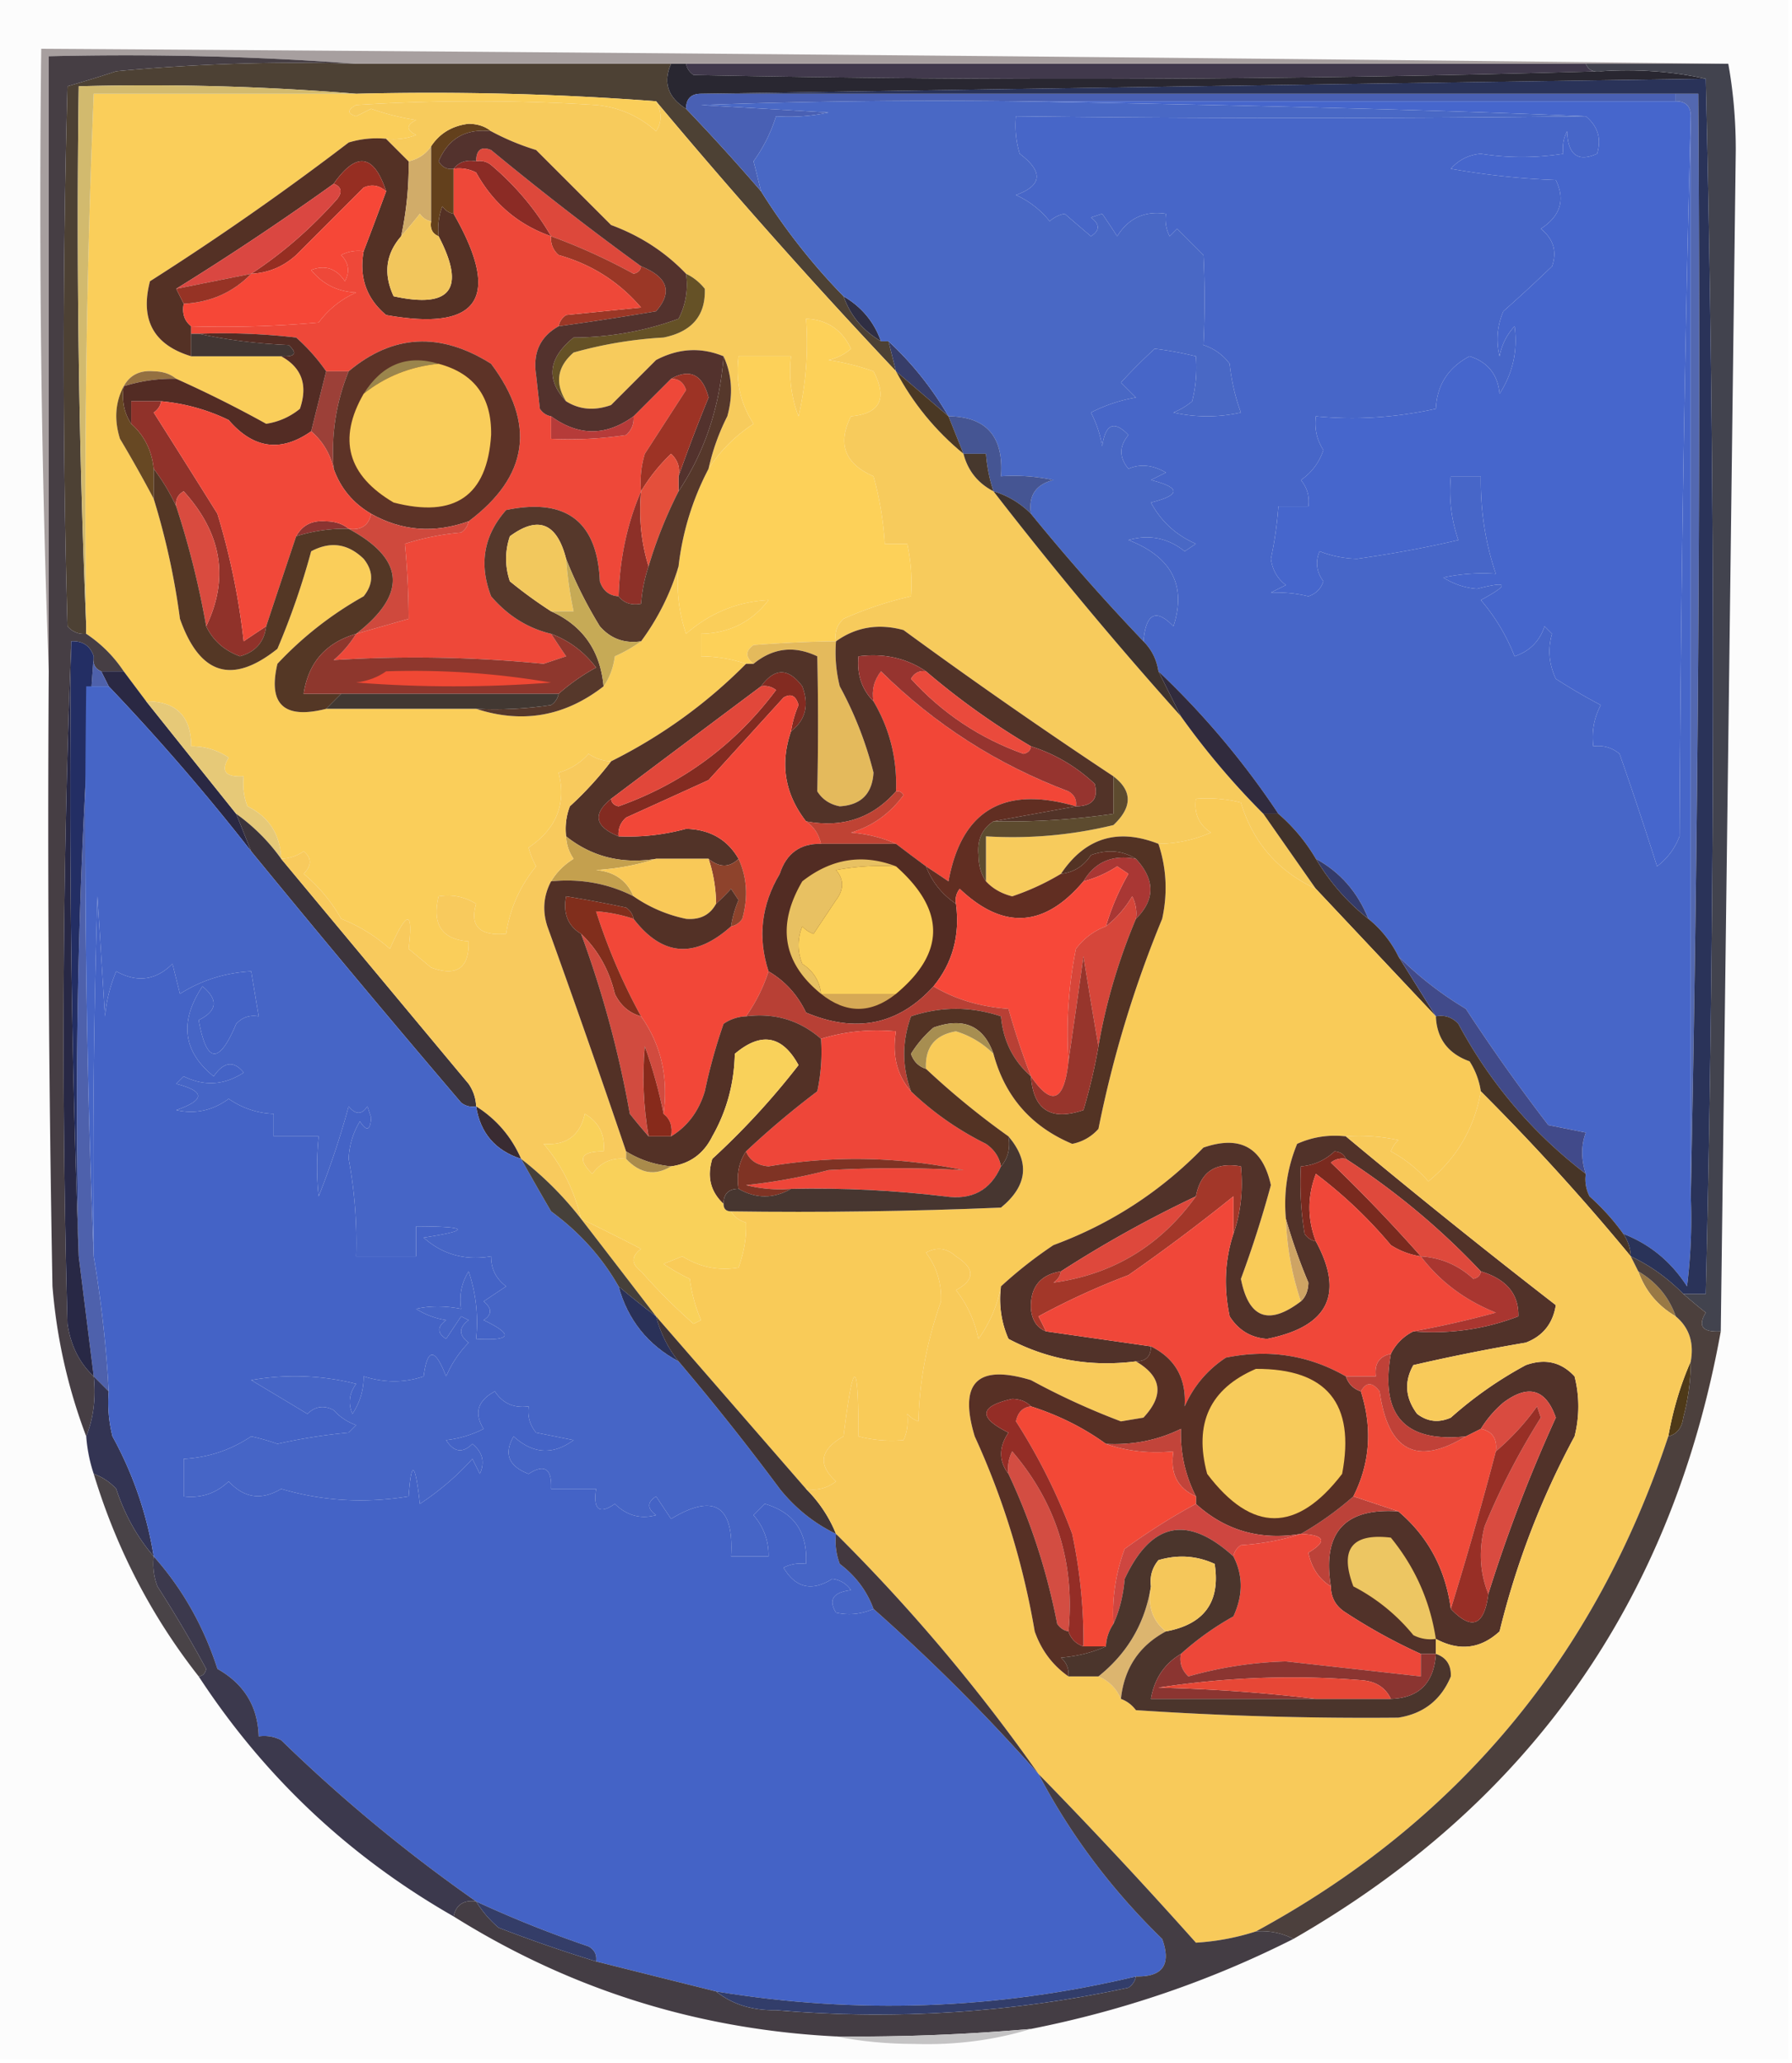 <svg xmlns="http://www.w3.org/2000/svg" width="239" height="275" style="shape-rendering:geometricPrecision;text-rendering:geometricPrecision;image-rendering:optimizeQuality;fill-rule:evenodd;clip-rule:evenodd"><path style="opacity:1" fill="#fcfcfc" d="M-.5-.5h239v275H-.5V-.5z"/><path style="opacity:1" fill="#4d4134" d="M47.5 8.5h42c-1.1 2.488-.434 4.488 2 6a275.618 275.618 0 0 1 10 11 83.535 83.535 0 0 0 11 14c.919 2.59 2.586 4.59 5 6h1l1 4a804.586 804.586 0 0 1-32-36 400.603 400.603 0 0 0-40-1 342.839 342.839 0 0 0-37-1 1296.65 1296.65 0 0 0 1 72v1c-.996.086-1.83-.248-2.5-1-.667-24-.667-48 0-72a167.29 167.29 0 0 0 6.5-2 256.876 256.876 0 0 1 32-1z"/><path style="opacity:1" fill="#41394c" d="M91.5 8.5h120c.342.838 1.008 1.172 2 1a2443.901 2443.901 0 0 1-121 .5c-.556-.383-.89-.883-1-1.5z"/><path style="opacity:1" fill="#292731" d="M89.5 8.5h2c.11.617.444 1.117 1 1.5 40.502.831 80.835.665 121-.5 4.863-.32 9.53.014 14 1-44.813.646-89.48 1.313-134 2-1.333 0-2 .667-2 2-2.434-1.512-3.1-3.512-2-6z"/><path style="opacity:1" fill="#face5a" d="M47.5 12.5c13.51-.329 26.844.004 40 1 .792 1.467.792 2.8 0 4-2.26-2.034-4.927-3.2-8-3.5a256.237 256.237 0 0 0-32 0c-1.196.654-1.196 1.154 0 1.5l2-1c1.944.69 3.944 1.19 6 1.5-1.333.667-1.333 1.333 0 2a8.434 8.434 0 0 1-4 .5c-1.7-.16-3.366.006-5 .5A375.228 375.228 0 0 1 20 37.5c-1.336 5.148.498 8.481 5.5 10h12c2.75 1.508 3.584 3.841 2.5 7a9.207 9.207 0 0 1-4.5 2 157.973 157.973 0 0 0-12-6c-.774-.647-1.774-.98-3-1-1.855-.16-3.188.507-4 2-1.13 2.128-1.296 4.462-.5 7a177.392 177.392 0 0 1 4.5 8 97.592 97.592 0 0 1 3.5 16c2.636 7.483 6.97 8.816 13 4 1.8-4.232 3.3-8.565 4.5-13 2.568-1.368 4.901-1.034 7 1 1.333 1.667 1.333 3.333 0 5a47.39 47.39 0 0 0-11.5 9c-1.28 5.421.887 7.421 6.5 6h20c6.182 2.011 11.848 1.011 17-3 .79-1.109 1.29-2.442 1.5-4a19.606 19.606 0 0 0 3.5-2 32.281 32.281 0 0 0 5-10 21.12 21.12 0 0 0 1 9c3.202-2.786 6.869-4.286 11-4.5-2.234 2.918-5.234 4.418-9 4.5v3c2.065.017 4.065.35 6 1-5.255 5.3-11.255 9.634-18 13a5.575 5.575 0 0 1-3-1 8.193 8.193 0 0 1-4 2.5c1.052 4.162-.281 7.495-4 10a11.47 11.47 0 0 0 1 2.5c-2.153 2.64-3.487 5.64-4 9-3.54.306-4.874-1.027-4-4-1.545-.952-3.212-1.285-5-1-.901 3.741.432 5.741 4 6 .092 3.571-1.574 4.738-5 3.5l-3-2.5c.643-5.216-.19-5.216-2.5 0a21.732 21.732 0 0 0-6.5-4 21.52 21.52 0 0 0-5-6c1.09-1.109 1.09-2.109 0-3a5.575 5.575 0 0 1-3 1c-.134-3.268-1.634-5.602-4.5-7a8.435 8.435 0 0 1-.5-4c-2.442.146-3.11-.687-2-2.5-1.525-1.009-3.192-1.509-5-1.5 0-4-2-6-6-6l-3-4c-1.333-2-3-3.667-5-5v-1c-.303-23.7.03-47.366 1-71h35z"/><path style="opacity:1" fill="#4960b4" d="M93.5 12.5h130v1h-88c-14.004-.167-28.004 0-42 .5l17 1c-2.31.497-4.643.663-7 .5a20.835 20.835 0 0 1-3 6c.346 1.35.679 2.683 1 4a275.618 275.618 0 0 0-10-11c0-1.333.667-2 2-2z"/><path style="opacity:1" fill="#543125" d="m51.5 18.5 3 3c.04 3.38-.293 6.714-1 10-2.057 2.357-2.39 5.024-1 8 7.651 1.677 9.651-.99 6-8a8.434 8.434 0 0 1 .5-4c.383.556.883.89 1.5 1 6.427 11.22 3.427 15.72-9 13.5-2.625-2.196-3.625-5.03-3-8.5a597.116 597.116 0 0 0 3-8c-1.64-4.984-3.974-5.317-7-1a374.229 374.229 0 0 1-21 14l1 2c-.237 1.291.096 2.291 1 3v4c-5.002-1.519-6.836-4.852-5.5-10A375.228 375.228 0 0 0 46.5 19c1.634-.494 3.3-.66 5-.5z"/><path style="opacity:1" fill="#d1ac69" d="M57.5 19.5v10c-.617-.11-1.117-.444-1.5-1a81.718 81.718 0 0 1-2.5 3 44.834 44.834 0 0 0 1-10c1.278-.282 2.278-.949 3-2z"/><path style="opacity:1" fill="#63401c" d="M65.5 17.5c-3.357-.394-5.69.94-7 4 .457.797 1.124 1.13 2 1v6c-.617-.11-1.117-.444-1.5-1a8.434 8.434 0 0 0-.5 4c-.838-.342-1.172-1.008-1-2v-10c1.14-1.73 2.807-2.73 5-3 1.226.02 2.226.353 3 1z"/><path style="opacity:1" fill="#8b2b25" d="M60.5 22.5c.709-.904 1.709-1.237 3-1a2.428 2.428 0 0 1 2 .5c3.247 2.741 5.914 5.908 8 9.5-4.371-1.533-7.705-4.366-10-8.5a4.932 4.932 0 0 0-3-.5z"/><path style="opacity:1" fill="#962e22" d="M51.5 25.5c-.923-.803-1.923-.97-3-.5l-9 9c-1.717 1.559-3.717 2.392-6 2.5 4.146-2.705 7.98-6.038 11.5-10 .692-.937.525-1.603-.5-2 3.026-4.317 5.36-3.984 7 1z"/><path style="opacity:1" fill="#dd483b" d="M85.5 35.5c-.06.543-.393.876-1 1a79.887 79.887 0 0 0-11-5c-2.086-3.592-4.753-6.759-8-9.5a2.428 2.428 0 0 0-2-.5c.017-1.528.684-2.028 2-1.5a403.54 403.54 0 0 0 20 15.5z"/><path style="opacity:1" fill="#da4741" d="M44.5 24.5c1.025.397 1.192 1.063.5 2-3.52 3.962-7.354 7.295-11.5 10l-10 2a374.229 374.229 0 0 0 21-14z"/><path style="opacity:1" fill="#f64737" d="M51.5 25.5a597.116 597.116 0 0 1-3 8 4.932 4.932 0 0 0-3 .5c1.017 1.05 1.184 2.216.5 3.5-1.133-1.711-2.633-2.211-4.5-1.5 1.526 1.887 3.526 2.887 6 3a12.475 12.475 0 0 0-5 4c-5.657.5-11.324.666-17 .5-.904-.709-1.237-1.709-1-3 3.602-.192 6.602-1.526 9-4 2.283-.108 4.283-.941 6-2.5l9-9c1.077-.47 2.077-.303 3 .5z"/><path style="opacity:1" fill="#9b3726" d="M73.5 31.5a79.887 79.887 0 0 1 11 5c.607-.124.94-.457 1-1 3.57 1.438 4.236 3.438 2 6-4.327.733-8.66 1.4-13 2 .11-.617.444-1.117 1-1.5l10-1c-2.934-3.43-6.601-5.763-11-7-.752-.67-1.086-1.504-1-2.5z"/><path style="opacity:1" fill="#f2c65c" d="M57.5 29.5c-.172.992.162 1.658 1 2 3.651 7.01 1.651 9.677-6 8-1.39-2.976-1.057-5.643 1-8 .815-.93 1.648-1.93 2.5-3 .383.556.883.89 1.5 1z"/><path style="opacity:1" fill="#963325" d="M33.5 36.5c-2.398 2.474-5.398 3.808-9 4l-1-2 10-2z"/><path style="opacity:1" fill="#f7cb5c" d="M87.5 13.5a804.586 804.586 0 0 0 32 36c2.25 4.253 5.25 7.92 9 11 .58 2.249 1.913 3.915 4 5a541.593 541.593 0 0 0 25 30 103.042 103.042 0 0 0 11 13c2.318 3.322 4.651 6.655 7 10-5.058-2.356-8.391-6.189-10-11.5a18.453 18.453 0 0 0-6-.5c-.273 1.951.393 3.451 2 4.5a17.758 17.758 0 0 1-7 1.5c-5.445-2.132-9.778-.799-13 4a32.938 32.938 0 0 1-6.5 3c-1.434-.362-2.601-1.028-3.5-2v-6a57.025 57.025 0 0 0 17-1.5c2.541-2.393 2.541-4.56 0-6.5a739.253 739.253 0 0 1-28-19.5c-3.344-.906-6.344-.406-9 1.5-.219-1.175.114-2.175 1-3a48.716 48.716 0 0 1 9-3 24.935 24.935 0 0 0-.5-7h-3a42.758 42.758 0 0 0-1.5-9c-3.847-1.682-4.847-4.349-3-8 3.895-.357 4.895-2.357 3-6a32.412 32.412 0 0 0-6-1.5 6.807 6.807 0 0 0 3-1.5c-1.228-2.572-3.228-3.905-6-4a43.116 43.116 0 0 1-1 13 16.874 16.874 0 0 1-1-8h-7c-.427 3.288.24 6.288 2 9-2.458 1.62-4.458 3.62-6 6a29.296 29.296 0 0 1 2.5-7c.8-2.867.634-5.534-.5-8-3.008-1.241-6.008-1.074-9 .5l-6 6c-2.212.79-4.212.623-6-.5-1.517-2.436-1.184-4.602 1-6.5a55.772 55.772 0 0 1 12-2c3.79-.77 5.623-2.937 5.5-6.5-.708-.88-1.542-1.547-2.5-2-2.756-2.89-6.09-5.056-10-6.5l-10-10a33.014 33.014 0 0 1-6-2.5c-.774-.647-1.774-.98-3-1-2.193.27-3.86 1.27-5 3-.722 1.051-1.722 1.718-3 2l-3-3a8.434 8.434 0 0 0 4-.5c-1.333-.667-1.333-1.333 0-2a32.412 32.412 0 0 1-6-1.5l-2 1c-1.196-.346-1.196-.846 0-1.5a256.237 256.237 0 0 1 32 0c3.073.3 5.74 1.466 8 3.5.792-1.2.792-2.533 0-4z"/><path style="opacity:1" fill="#ee4839" d="M60.5 22.5a4.932 4.932 0 0 1 3 .5c2.295 4.134 5.629 6.967 10 8.5-.086.996.248 1.83 1 2.5 4.399 1.237 8.066 3.57 11 7l-10 1c-.556.383-.89.883-1 1.5-2.459 1.374-3.459 3.54-3 6.5l.5 4.5c.383.556.883.89 1.5 1v3c3.35.165 6.683-.002 10-.5.752-.67 1.086-1.504 1-2.5l5-5c.997-.03 1.664.47 2 1.5L86 60.5c-.493 1.634-.66 3.3-.5 5-1.839 4.238-2.839 8.904-3 14-1.25-.077-2.083-.744-2.5-2-.34-7.994-4.507-11.16-12.5-9.5-2.987 3.383-3.654 7.216-2 11.5 2.225 2.594 4.891 4.26 8 5a186.2 186.2 0 0 0 2 3l-3 1a174.62 174.62 0 0 0-28-.5 14.692 14.692 0 0 0 3-3.5l7-2c-.017-3.42-.184-6.754-.5-10a33.995 33.995 0 0 1 7.5-1.5c.556-.383.89-.883 1-1.5 7.997-5.988 8.997-12.988 3-21-6.775-4.276-13.109-3.942-19 1h-3a25.15 25.15 0 0 0-4-4.5 84.938 84.938 0 0 0-13-.5h-1v-1c5.676.166 11.343 0 17-.5a12.475 12.475 0 0 1 5-4c-2.474-.113-4.474-1.113-6-3 1.867-.711 3.367-.211 4.5 1.5.684-1.284.517-2.45-.5-3.5a4.932 4.932 0 0 1 3-.5c-.625 3.47.375 6.304 3 8.5 12.427 2.22 15.427-2.28 9-13.5v-6z"/><path style="opacity:1" fill="#2f2e43" d="M112.5 39.5c2.414 1.41 4.081 3.41 5 6-2.414-1.41-4.081-3.41-5-6z"/><path style="opacity:1" fill="#655126" d="M91.5 36.5c.958.453 1.792 1.12 2.5 2 .123 3.563-1.71 5.73-5.5 6.5a55.772 55.772 0 0 0-12 2c-2.184 1.898-2.517 4.064-1 6.5-2.718-2.924-2.385-5.757 1-8.5 4.853-.029 9.52-.862 14-2.5a9.864 9.864 0 0 0 1-6z"/><path style="opacity:1" fill="#4666cc" d="M135.5 13.5h88c1.333 0 2 .667 2 2a4591.71 4591.71 0 0 0-1.5 96 8.905 8.905 0 0 1-3 4 515.73 515.73 0 0 0-5-15c-1.011-.837-2.178-1.17-3.5-1-.239-1.967.094-3.8 1-5.5a76.685 76.685 0 0 1-6-3.5c-.927-1.99-1.094-3.99-.5-6l-1-1c-.667 2-2 3.333-4 4a26.043 26.043 0 0 0-4.5-7.5c3.873-2.085 3.707-2.585-.5-1.5a9.622 9.622 0 0 1-4.5-1.5 24.939 24.939 0 0 1 7-.5c-1.401-4.13-2.067-8.464-2-13h-4c-.277 2.948.056 5.78 1 8.5-4.175.984-8.675 1.817-13.5 2.5a14.443 14.443 0 0 1-5-1c-.595 1.399-.428 2.732.5 4-.333 1-1 1.667-2 2-1.521-.38-3.187-.546-5-.5l2-1c-1.124-.839-1.791-2.005-2-3.5.497-2.318.83-4.652 1-7h4c.17-1.322-.163-2.489-1-3.5 1.439-.99 2.439-2.324 3-4-.88-1.356-1.214-2.856-1-4.5 5.233.522 10.567.189 16-1 .149-3.17 1.649-5.504 4.5-7 2.425.761 3.758 2.428 4 5 1.772-2.753 2.438-5.753 2-9-1.044 1.123-1.71 2.456-2 4-.498-2.027-.331-4.027.5-6a212.323 212.323 0 0 0 6.5-6c.684-1.979.184-3.646-1.5-5 2.618-1.7 3.284-3.866 2-6.5a100.201 100.201 0 0 1-14-1.5c1.059-1.196 2.393-1.863 4-2 3.602.577 7.268.577 11 0a4.934 4.934 0 0 1 .5-3c.11 3.146 1.443 4.146 4 3 .613-1.995.113-3.662-1.5-5-18.155-.781-43.488-1.448-76-2z"/><path style="opacity:1" fill="#423633" d="M25.5 44.5h1c3.812.824 7.812 1.324 12 1.5 1.212 1.107.879 1.607-1 1.5h-12v-3z"/><path style="opacity:1" fill="#4766c8" d="M211.5 15.5c1.613 1.338 2.113 3.005 1.5 5-2.557 1.146-3.89.146-4-3a4.934 4.934 0 0 0-.5 3c-3.732.577-7.398.577-11 0-1.607.137-2.941.804-4 2 4.632.828 9.298 1.328 14 1.5 1.284 2.634.618 4.8-2 6.5 1.684 1.354 2.184 3.021 1.5 5a212.323 212.323 0 0 1-6.5 6c-.831 1.973-.998 3.973-.5 6 .29-1.544.956-2.877 2-4 .438 3.247-.228 6.247-2 9-.242-2.572-1.575-4.239-4-5-2.851 1.496-4.351 3.83-4.5 7-5.433 1.189-10.767 1.522-16 1-.214 1.644.12 3.144 1 4.5-.561 1.676-1.561 3.01-3 4 .837 1.011 1.17 2.178 1 3.5h-4a50.879 50.879 0 0 1-1 7c.209 1.495.876 2.661 2 3.5l-2 1c1.813-.046 3.479.12 5 .5 1-.333 1.667-1 2-2-.928-1.268-1.095-2.601-.5-4 1.569.622 3.236.956 5 1 4.825-.683 9.325-1.516 13.5-2.5-.944-2.72-1.277-5.552-1-8.5h4c-.067 4.536.599 8.87 2 13a24.939 24.939 0 0 0-7 .5 9.622 9.622 0 0 0 4.5 1.5c4.207-1.085 4.373-.585.5 1.5a26.043 26.043 0 0 1 4.5 7.5c2-.667 3.333-2 4-4l1 1c-.594 2.01-.427 4.01.5 6a76.685 76.685 0 0 0 6 3.5c-.906 1.7-1.239 3.533-1 5.5 1.322-.17 2.489.163 3.5 1a515.73 515.73 0 0 1 5 15 8.905 8.905 0 0 0 3-4c.168-32.17.668-64.17 1.5-96v144a72.367 72.367 0 0 1-.5 12c-2.12-3.295-4.954-5.628-8.5-7-1.242-1.75-2.742-3.417-4.5-5a4.934 4.934 0 0 1-.5-3c-.638-1.96-.638-3.793 0-5.5l-5-1a248.769 248.769 0 0 1-11-15.5 46.29 46.29 0 0 1-9-7 14.753 14.753 0 0 0-4-5c-1.429-3.571-3.763-6.238-7-8a23.87 23.87 0 0 0-5-6 109.837 109.837 0 0 0-16-19c-.233-1.562-.9-2.895-2-4 .341-3.75 1.674-4.416 4-2 1.767-5.427-.233-9.26-6-11.5 2.775-.778 5.275-.278 7.5 1.5l1.5-1c-2.652-1.153-4.652-2.987-6-5.5 4-1 4-2 0-3l2-1c-1.769-1.02-3.436-1.186-5-.5-1.247-1.506-1.247-3.006 0-4.5-1.906-1.993-3.073-1.493-3.5 1.5a15.252 15.252 0 0 0-1.5-4.5 20.625 20.625 0 0 1 6-2l-2-2a72.849 72.849 0 0 1 4.5-4.5c1.57.17 3.403.503 5.5 1a18.452 18.452 0 0 1-.5 6 9.465 9.465 0 0 1-2.5 1.5c3 .667 6 .667 9 0a26.674 26.674 0 0 1-1.5-6.5 6.977 6.977 0 0 0-3.5-2.5c.203-4.03.203-8.03 0-12l-3.5-3.5-1 1a4.934 4.934 0 0 1-.5-3c-2.825-.42-4.991.58-6.5 3a129.1 129.1 0 0 0-2-3l-1.5.5c1.211.893 1.211 1.726 0 2.5a612.617 612.617 0 0 1-3.5-3 3.942 3.942 0 0 0-2 1 12.168 12.168 0 0 0-4.5-3.5c3.511-1.264 3.678-3.097.5-5.5a12.93 12.93 0 0 1-.5-5c25.379.31 50.712.31 76 0z"/><path style="opacity:1" fill="#947041" d="M23.5 50.5a21.445 21.445 0 0 0-7 1c.812-1.493 2.145-2.16 4-2 1.226.02 2.226.353 3 1z"/><path style="opacity:1" fill="#53322d" d="M65.5 17.5a33.014 33.014 0 0 0 6 2.5l10 10c3.91 1.444 7.244 3.61 10 6.5a9.864 9.864 0 0 1-1 6c-4.48 1.638-9.147 2.471-14 2.5-3.385 2.743-3.718 5.576-1 8.5 1.788 1.123 3.788 1.29 6 .5l6-6c2.992-1.574 5.992-1.741 9-.5-.497 6.721-2.497 12.721-6 18v-2a219.098 219.098 0 0 1 4-10.5c-.804-3.072-2.47-3.905-5-2.5l-5 5c-3.667 2.667-7.333 2.667-11 0-.617-.11-1.117-.444-1.5-1l-.5-4.5c-.459-2.96.541-5.126 3-6.5 4.34-.6 8.673-1.267 13-2 2.236-2.562 1.57-4.562-2-6a403.54 403.54 0 0 1-20-15.5c-1.316-.528-1.983-.028-2 1.5-1.291-.237-2.291.096-3 1-.876.13-1.543-.203-2-1 1.31-3.06 3.643-4.394 7-4z"/><path style="opacity:1" fill="#373d69" d="M118.5 45.5c3.125 2.89 5.792 6.223 8 10l-7-6-1-4z"/><path style="opacity:1" fill="#9c4038" d="M43.5 49.5h3c-1.683 4.13-2.35 8.464-2 13-.472-2.031-1.472-3.698-3-5l2-8z"/><path style="opacity:1" fill="#fdd159" d="M111.5 85.5c-3.468.035-7.134.202-11 .5-1.098.77-1.098 1.603 0 2.5h-1a19.242 19.242 0 0 0-6-1v-3c3.766-.082 6.766-1.582 9-4.5-4.131.214-7.798 1.714-11 4.5a21.12 21.12 0 0 1-1-9 36.9 36.9 0 0 1 4-13c1.542-2.38 3.542-4.38 6-6-1.76-2.712-2.427-5.712-2-9h7a16.874 16.874 0 0 0 1 8 43.116 43.116 0 0 0 1-13c2.772.095 4.772 1.428 6 4a6.807 6.807 0 0 1-3 1.5c2.056.31 4.056.81 6 1.5 1.895 3.643.895 5.643-3 6-1.847 3.651-.847 6.318 3 8a42.758 42.758 0 0 1 1.5 9h3c.497 2.31.663 4.643.5 7a48.716 48.716 0 0 0-9 3c-.886.825-1.219 1.825-1 3z"/><path style="opacity:1" fill="#a79f9f" d="M230.5 8.5h-183a420.847 420.847 0 0 0-41-1v82a1722.842 1722.842 0 0 1-1-83c75.166.477 150.166 1.143 225 2z"/><path style="opacity:1" fill="#5d3327" d="M62.5 69.5c-4.58 1.636-8.914 1.303-13-1-2.414-1.41-4.08-3.41-5-6-.35-4.536.317-8.87 2-13 5.891-4.942 12.225-5.276 19-1 5.997 8.012 4.997 15.012-3 21z"/><path style="opacity:1" fill="#9b854c" d="M58.5 48.5c-3.789.37-7.122 1.703-10 4 2.472-3.928 5.806-5.262 10-4z"/><path style="opacity:1" fill="#f9cd5a" d="M58.5 48.5c4.756 1.27 7.09 4.437 7 9.5-.514 8.113-4.848 11.113-13 9-6.15-3.617-7.484-8.45-4-14.5 2.878-2.297 6.211-3.63 10-4z"/><path style="opacity:1" fill="#4968c5" d="M135.5 13.5c32.512.552 57.845 1.219 76 2-25.288.31-50.621.31-76 0-.16 1.7.006 3.366.5 5 3.178 2.403 3.011 4.236-.5 5.5a12.168 12.168 0 0 1 4.5 3.5 3.942 3.942 0 0 1 2-1 612.617 612.617 0 0 0 3.5 3c1.211-.774 1.211-1.607 0-2.5l1.5-.5a129.1 129.1 0 0 1 2 3c1.509-2.42 3.675-3.42 6.5-3a4.934 4.934 0 0 0 .5 3l1-1 3.5 3.5c.203 3.97.203 7.97 0 12a6.977 6.977 0 0 1 3.5 2.5c.236 2.264.736 4.43 1.5 6.5-3 .667-6 .667-9 0a9.465 9.465 0 0 0 2.5-1.5c.495-1.973.662-3.973.5-6-2.097-.497-3.93-.83-5.5-1a72.849 72.849 0 0 0-4.5 4.5l2 2a20.625 20.625 0 0 0-6 2 15.252 15.252 0 0 1 1.5 4.5c.427-2.993 1.594-3.493 3.5-1.5-1.247 1.494-1.247 2.994 0 4.5 1.564-.686 3.231-.52 5 .5l-2 1c4 1 4 2 0 3 1.348 2.513 3.348 4.347 6 5.5l-1.5 1c-2.225-1.778-4.725-2.278-7.5-1.5 5.767 2.24 7.767 6.073 6 11.5-2.326-2.416-3.659-1.75-4 2a290.76 290.76 0 0 1-15-17c-.363-2.412.637-3.912 3-4.5a24.939 24.939 0 0 0-7-.5c.389-5.288-1.944-7.955-7-8-2.208-3.777-4.875-7.11-8-10h-1c-.919-2.59-2.586-4.59-5-6a83.535 83.535 0 0 1-11-14 342.07 342.07 0 0 0-1-4 20.835 20.835 0 0 0 3-6c2.357.163 4.69-.003 7-.5l-17-1c13.996-.5 27.996-.667 42-.5z"/><path style="opacity:1" fill="#532c24" d="M26.5 44.5c4.346-.166 8.68.001 13 .5a25.15 25.15 0 0 1 4 4.5l-2 8c-4.032 2.835-7.698 2.335-11-1.5a25.955 25.955 0 0 0-9-2.5h-4v3c-.951-1.419-1.285-3.085-1-5a21.445 21.445 0 0 1 7-1 157.973 157.973 0 0 1 12 6 9.207 9.207 0 0 0 4.5-2c1.084-3.159.25-5.492-2.5-7 1.879.107 2.212-.393 1-1.5-4.188-.176-8.188-.676-12-1.5z"/><path style="opacity:1" fill="#455593" d="M126.5 55.5c5.056.045 7.389 2.712 7 8 2.357-.163 4.69.003 7 .5-2.363.588-3.363 2.088-3 4.5a11.743 11.743 0 0 0-5-3 20.691 20.691 0 0 1-1-5h-3l-2-5z"/><path style="opacity:1" fill="#b63b39" d="M73.5 55.5c3.667 2.667 7.333 2.667 11 0 .086.996-.248 1.83-1 2.5-3.317.498-6.65.665-10 .5v-3z"/><path style="opacity:1" fill="#4a3824" d="m119.5 49.5 7 6 2 5c-3.75-3.08-6.75-6.747-9-11z"/><path style="opacity:1" fill="#9d3325" d="M89.5 50.5c2.53-1.405 4.196-.572 5 2.5a219.098 219.098 0 0 0-4 10.5c.219-1.175-.114-2.175-1-3a23.732 23.732 0 0 0-4 5c-.16-1.7.007-3.366.5-5l5.5-8.5c-.336-1.03-1.003-1.53-2-1.5z"/><path style="opacity:1" fill="#674823" d="M16.5 51.5c-.285 1.915.049 3.581 1 5 1.75 1.559 2.75 3.559 3 6v4a177.392 177.392 0 0 0-4.5-8c-.796-2.538-.63-4.872.5-7z"/><path style="opacity:1" fill="#90322a" d="M21.5 53.5c-.11.617-.444 1.117-1 1.5 2.869 4.523 5.702 9.023 8.5 13.5a94.139 94.139 0 0 1 3.5 17 186.2 186.2 0 0 1 3-2c-.26 2.095-1.426 3.428-3.5 4-2.1-.778-3.6-2.111-4.5-4 3.08-6.386 2.08-12.386-3-18-.797.457-1.13 1.124-1 2a27.185 27.185 0 0 0-3-5c-.25-2.441-1.25-4.441-3-6v-3h4z"/><path style="opacity:1" fill="#47382d" d="M128.5 60.5h3a20.691 20.691 0 0 0 1 5c-2.087-1.085-3.42-2.751-4-5z"/><path style="opacity:1" fill="#5368b0" d="M223.5 13.5v-1h3c.332 49.17-.001 98.17-1 147v-144c0-1.333-.667-2-2-2z"/><path style="opacity:1" fill="#8b3431" d="M46.5 70.5a21.445 21.445 0 0 0-7 1c.812-1.493 2.145-2.16 4-2 1.226.02 2.226.353 3 1z"/><path style="opacity:1" fill="#8d3028" d="M85.5 65.5c-.313 3.542.02 6.875 1 10a20.677 20.677 0 0 0-1 5c-1.291.237-2.291-.096-3-1 .161-5.096 1.161-9.762 3-14z"/><path style="opacity:1" fill="#f14839" d="M21.5 53.5a25.955 25.955 0 0 1 9 2.5c3.302 3.835 6.968 4.335 11 1.5 1.528 1.302 2.528 2.969 3 5 .92 2.59 2.586 4.59 5 6-.321 1.548-1.321 2.215-3 2-.774-.647-1.774-.98-3-1-1.855-.16-3.188.507-4 2-1.321 3.93-2.655 7.93-4 12a186.2 186.2 0 0 0-3 2 94.139 94.139 0 0 0-3.5-17A2407.858 2407.858 0 0 0 20.5 55c.556-.383.89-.883 1-1.5z"/><path style="opacity:1" fill="#e44f3b" d="M90.5 63.5v2a59.566 59.566 0 0 0-4 10c-.98-3.125-1.313-6.458-1-10a23.732 23.732 0 0 1 4-5c.886.825 1.219 1.825 1 3z"/><path style="opacity:1" fill="#d94b3f" d="M27.5 83.5a115.04 115.04 0 0 0-4-16c-.13-.876.203-1.543 1-2 5.08 5.614 6.08 11.614 3 18z"/><path style="opacity:1" fill="#d2ba6e" d="M47.5 12.5h-35a1319.14 1319.14 0 0 0-1 71 1296.65 1296.65 0 0 1-1-72 342.839 342.839 0 0 1 37 1z"/><path style="opacity:1" fill="#cf493d" d="M49.5 68.5c4.086 2.303 8.42 2.636 13 1-.11.617-.444 1.117-1 1.5a33.995 33.995 0 0 0-7.5 1.5c.316 3.246.483 6.58.5 10l-7 2c6.833-5.297 6.5-9.964-1-14 1.679.215 2.679-.452 3-2z"/><path style="opacity:1" fill="#42434e" d="M211.5 8.5h19c.665 3.652.999 7.485 1 11.5a546846.54 546846.54 0 0 1-2 157.5c-2.442.146-3.109-.687-2-2.5a81.316 81.316 0 0 1-3-2.5h3a3417.666 3417.666 0 0 0 0-162c-4.47-.986-9.137-1.32-14-1-.992.172-1.658-.162-2-1z"/><path style="opacity:1" fill="#56382b" d="M96.5 47.5c1.134 2.466 1.3 5.133.5 8a29.296 29.296 0 0 0-2.5 7 36.9 36.9 0 0 0-4 13 32.281 32.281 0 0 1-5 10c-2.222.322-4.056-.345-5.5-2a56.906 56.906 0 0 1-4.5-9c-1.226-4.787-3.726-5.787-7.5-3-.667 2-.667 4 0 6a59.917 59.917 0 0 0 5.5 4c4.227 1.91 6.56 5.244 7 10-5.152 4.011-10.818 5.011-17 3 3.35.165 6.683-.002 10-.5.556-.383.89-.883 1-1.5a27.258 27.258 0 0 1 5-3.5c-1.59-2.095-3.59-3.595-6-4.5-3.109-.74-5.775-2.406-8-5-1.654-4.284-.987-8.117 2-11.5 7.993-1.66 12.16 1.506 12.5 9.5.417 1.256 1.25 1.923 2.5 2 .709.904 1.709 1.237 3 1a20.677 20.677 0 0 1 1-5 59.566 59.566 0 0 1 4-10c3.503-5.279 5.503-11.279 6-18z"/><path style="opacity:1" fill="#f2c85d" d="M75.5 74.5a51.639 51.639 0 0 0 1 7h-3a59.917 59.917 0 0 1-5.5-4c-.667-2-.667-4 0-6 3.774-2.787 6.274-1.787 7.5 3z"/><path style="opacity:1" fill="#c6aa56" d="M75.5 74.5c1.2 3.063 2.7 6.063 4.5 9 1.444 1.655 3.278 2.322 5.5 2a19.606 19.606 0 0 1-3.5 2c-.21 1.558-.71 2.891-1.5 4-.44-4.756-2.773-8.09-7-10h3a51.639 51.639 0 0 1-1-7z"/><path style="opacity:1" fill="#2a3359" d="M227.5 10.5a3417.666 3417.666 0 0 1 0 162h-3c-2.111-2.131-4.444-3.798-7-5a5.727 5.727 0 0 0-1-3c3.546 1.372 6.38 3.705 8.5 7 .499-3.986.666-7.986.5-12 .999-48.83 1.332-97.83 1-147h-133c44.52-.687 89.187-1.354 134-2z"/><path style="opacity:1" fill="#543725" d="M20.5 62.5a27.185 27.185 0 0 1 3 5 115.04 115.04 0 0 1 4 16c.9 1.889 2.4 3.222 4.5 4 2.074-.572 3.24-1.905 3.5-4 1.345-4.07 2.679-8.07 4-12a21.445 21.445 0 0 1 7-1c7.5 4.036 7.833 8.703 1 14-4.054 1.187-6.387 3.853-7 8h5l-2 2c-5.613 1.421-7.78-.579-6.5-6a47.39 47.39 0 0 1 11.5-9c1.333-1.667 1.333-3.333 0-5-2.099-2.034-4.432-2.368-7-1a99.868 99.868 0 0 1-4.5 13c-6.03 4.816-10.364 3.483-13-4a97.592 97.592 0 0 0-3.5-16v-4z"/><path style="opacity:1" fill="#463e44" d="M47.5 8.5a256.876 256.876 0 0 0-32 1 167.29 167.29 0 0 1-6.5 2c-.667 24-.667 48 0 72 .67.752 1.504 1.086 2.5 1 2 1.333 3.667 3 5 5h-3c-.838-.342-1.172-1.008-1-2-.473-1.406-1.473-2.073-3-2a1383.115 1383.115 0 0 0-.5 91c.436 2.898 1.603 5.231 3.5 7 .306 2.885-.027 5.552-1 8a72.66 72.66 0 0 1-4.5-20c-.5-27.331-.667-54.665-.5-82v-82c13.843-.329 27.51.004 41 1z"/><path style="opacity:1" fill="#3e332e" d="M132.5 65.5a11.743 11.743 0 0 1 5 3 290.76 290.76 0 0 0 15 17c1.1 1.105 1.767 2.438 2 4l3 6a541.593 541.593 0 0 1-25-30z"/><path style="opacity:1" fill="#8e372d" d="M47.5 84.5a14.692 14.692 0 0 1-3 3.5 174.62 174.62 0 0 1 28 .5l3-1a186.2 186.2 0 0 1-2-3c2.41.905 4.41 2.405 6 4.5a27.258 27.258 0 0 0-5 3.5h-34c.613-4.147 2.946-6.813 7-8z"/><path style="opacity:1" fill="#f04834" d="M51.5 89.5c7.388-.247 14.721.253 22 1.5-8.667.667-17.333.667-26 0 1.558-.21 2.892-.71 4-1.5z"/><path style="opacity:1" fill="#423832" d="M45.5 92.5h29c-.11.617-.444 1.117-1 1.5-3.317.498-6.65.665-10 .5h-20l2-2z"/><path style="opacity:1" fill="#2a2843" d="M13.5 89.5h3l3 4c3.97 4.976 7.97 9.976 12 15l2 5a295.272 295.272 0 0 0-19-22l-1-2z"/><path style="opacity:1" fill="#832b21" d="M105.5 97.5a14.102 14.102 0 0 1 1-3.5c-.35-1.257-1.017-1.59-2-1l-10 11a3266.84 3266.84 0 0 1-11 5c-.752.671-1.086 1.504-1 2.5-3.17-1.292-3.504-2.958-1-5 .06.543.393.876 1 1 8.55-3.047 15.55-8.214 21-15.5a2.427 2.427 0 0 0-2-.5c1.811-2.483 3.645-2.483 5.5 0 .941 2.49.441 4.49-1.5 6z"/><path style="opacity:1" fill="#e4ba5c" d="M111.5 85.5a18.452 18.452 0 0 0 .5 6 49.453 49.453 0 0 1 4.5 11.5c-.167 2.833-1.667 4.333-4.5 4.5-1.326-.255-2.326-.922-3-2a409.14 409.14 0 0 0 0-18c-3.071-1.46-5.904-1.126-8.5 1-1.098-.897-1.098-1.73 0-2.5 3.866-.298 7.532-.465 11-.5z"/><path style="opacity:1" fill="#312b3d" d="M154.5 89.5a109.837 109.837 0 0 1 16 19h-2a103.042 103.042 0 0 1-11-13l-3-6z"/><path style="opacity:1" fill="#e6c978" d="M19.5 93.5c4 0 6 2 6 6 1.808-.009 3.475.491 5 1.5-1.11 1.813-.442 2.646 2 2.5a8.435 8.435 0 0 0 .5 4c2.866 1.398 4.366 3.732 4.5 7a25.634 25.634 0 0 0-6-6c-4.03-5.024-8.03-10.024-12-15z"/><path style="opacity:1" fill="#f24637" d="M143.5 107.5c-9.606-2.805-15.273.528-17 10a185.977 185.977 0 0 0-3-2 308.607 308.607 0 0 1-4-3c-1.792-.809-3.792-1.309-6-1.5 2.868-.861 5.202-2.528 7-5-.228-.399-.562-.565-1-.5.174-4.311-.826-8.311-3-12-.262-1.478.071-2.811 1-4 7.179 7.092 15.512 12.426 25 16 .798.457 1.131 1.124 1 2z"/><path style="opacity:1" fill="#523328" d="M148.5 103.5v5a96.873 96.873 0 0 1-16 1l11-2c2.186-.011 3.019-1.011 2.5-3-2.478-2.32-5.311-3.986-8.5-5a98.55 98.55 0 0 1-14-10c-2.623-1.766-5.623-2.432-9-2-.241 2.398.426 4.398 2 6 2.174 3.689 3.174 7.689 3 12-3.133 3.578-7.133 4.911-12 4-2.83-3.649-3.497-7.649-2-12 1.941-1.51 2.441-3.51 1.5-6-1.855-2.483-3.689-2.483-5.5 0a7693.22 7693.22 0 0 0-20 15c-2.504 2.042-2.17 3.708 1 5a29.144 29.144 0 0 0 9-1c3.177.082 5.51 1.415 7 4-1.205 1.186-2.539 1.186-4 0h-7c-4.573.731-8.573-.269-12-3a8.435 8.435 0 0 1 .5-4 46.117 46.117 0 0 0 5.5-6c6.745-3.366 12.745-7.7 18-13h1c2.596-2.126 5.429-2.46 8.5-1a409.14 409.14 0 0 1 0 18c.674 1.078 1.674 1.745 3 2 2.833-.167 4.333-1.667 4.5-4.5a49.453 49.453 0 0 0-4.5-11.5 18.452 18.452 0 0 1-.5-6c2.656-1.906 5.656-2.406 9-1.5a739.253 739.253 0 0 0 28 19.5z"/><path style="opacity:1" fill="#e1473a" d="M101.5 91.5a2.427 2.427 0 0 1 2 .5c-5.45 7.286-12.45 12.453-21 15.5-.607-.124-.94-.457-1-1a7693.22 7693.22 0 0 1 20-15z"/><path style="opacity:1" fill="#96342f" d="M123.5 89.5c-.876-.13-1.543.203-2 1 4.173 4.586 9.173 7.92 15 10 .607-.124.94-.457 1-1 3.189 1.014 6.022 2.68 8.5 5 .519 1.989-.314 2.989-2.5 3 .131-.876-.202-1.543-1-2-9.488-3.574-17.821-8.908-25-16-.929 1.189-1.262 2.522-1 4-1.574-1.602-2.241-3.602-2-6 3.377-.432 6.377.234 9 2z"/><path style="opacity:1" fill="#ea4a3c" d="M123.5 89.5a98.55 98.55 0 0 0 14 10c-.06.543-.393.876-1 1-5.827-2.08-10.827-5.414-15-10 .457-.797 1.124-1.13 2-1z"/><path style="opacity:1" fill="#f24738" d="M105.5 97.5c-1.497 4.351-.83 8.351 2 12 1.051.722 1.718 1.722 2 3-2.792-.048-4.625 1.285-5.5 4-2.47 4.143-2.97 8.476-1.5 13a22.193 22.193 0 0 1-3 6 5.575 5.575 0 0 0-3 1 73.663 73.663 0 0 0-2.5 9c-.814 2.677-2.314 4.677-4.5 6 .237-1.291-.096-2.291-1-3 .66-4.893-.34-9.226-3-13a78.822 78.822 0 0 1-6-14c1.716.129 3.383.462 5 1 3.832 4.995 8.165 5.328 13 1 .617-.111 1.117-.444 1.5-1 .8-2.867.634-5.534-.5-8-1.49-2.585-3.823-3.918-7-4a29.144 29.144 0 0 1-9 1c-.086-.996.248-1.829 1-2.5a3266.84 3266.84 0 0 0 11-5l10-11c.983-.59 1.65-.257 2 1a14.102 14.102 0 0 0-1 3.5z"/><path style="opacity:1" fill="#bf4334" d="M119.5 105.5c.438-.065.772.101 1 .5-1.798 2.472-4.132 4.139-7 5 2.208.191 4.208.691 6 1.5h-10c-.282-1.278-.949-2.278-2-3 4.867.911 8.867-.422 12-4z"/><path style="opacity:1" fill="#5d4b2f" d="M148.5 103.5c2.541 1.94 2.541 4.107 0 6.5a57.025 57.025 0 0 1-17 1.5v6c-.652-.949-.986-2.115-1-3.5-.193-2.008.474-3.508 2-4.5a96.873 96.873 0 0 0 16-1v-5z"/><path style="opacity:1" fill="#4e61ac" d="M12.5 87.5c-.172.992.162 1.658 1 2l1 2h-3c-.331 25.505.002 50.839 1 76a160.826 160.826 0 0 1 2 18l-2-2-2-16c-.658-27.021.009-53.688 2-80z"/><path style="opacity:1" fill="#3c343b" d="M31.5 108.5a25.634 25.634 0 0 1 6 6c8.31 9.981 16.644 19.981 25 30 .627.917.96 1.917 1 3a2.429 2.429 0 0 1-2-.5 2154.283 2154.283 0 0 1-28-33.5l-2-5z"/><path style="opacity:1" fill="#232e64" d="M9.5 85.5c1.527-.073 2.527.594 3 2-1.991 26.312-2.658 52.979-2 80a1681.61 1681.61 0 0 1-1-82z"/><path style="opacity:1" fill="#343b6a" d="M175.5 114.5c3.237 1.762 5.571 4.429 7 8-2.777-2.179-5.11-4.846-7-8z"/><path style="opacity:1" fill="#a93734" d="M151.5 114.5c2.575 2.788 2.575 5.455 0 8a4.934 4.934 0 0 0-.5-3c-.949 1.593-2.115 2.926-3.5 4a32.128 32.128 0 0 1 3-7l-1.5-1a15.414 15.414 0 0 1-4.5 2c1.536-2.592 3.869-3.592 7-3z"/><path style="opacity:1" fill="#c4a04e" d="M75.5 111.5c3.427 2.731 7.427 3.731 12 3-2.469.817-5.135 1.317-8 1.5 2.436.206 4.102 1.373 5 3.5-3.39-1.72-7.056-2.387-11-2 .73-1.212 1.73-2.212 3-3a5.577 5.577 0 0 1-1-3z"/><path style="opacity:1" fill="#8e432c" d="M94.5 114.5c1.461 1.186 2.795 1.186 4 0 1.134 2.466 1.3 5.133.5 8-.383.556-.883.889-1.5 1 .177-1.195.51-2.362 1-3.5l-1-1.5a30.968 30.968 0 0 1-2 2 19.24 19.24 0 0 0-1-6z"/><path style="opacity:1" fill="#f9c958" d="M87.5 114.5h7a19.24 19.24 0 0 1 1 6c-.812 1.493-2.145 2.16-4 2a19.01 19.01 0 0 1-7-3c-.898-2.127-2.564-3.294-5-3.5 2.865-.183 5.531-.683 8-1.5z"/><path style="opacity:1" fill="#522c23" d="M109.5 112.5h10c1.295.988 2.628 1.988 4 3 .8 2.073 2.133 3.74 4 5 .555 4.206-.445 7.873-3 11-4.664 5.137-10.331 6.303-17 3.5-1.131-2.374-2.798-4.208-5-5.5-1.47-4.524-.97-8.857 1.5-13 .875-2.715 2.708-4.048 5.5-4z"/><path style="opacity:1" fill="#612e22" d="m143.5 107.5-11 2c-1.526.992-2.193 2.492-2 4.5.014 1.385.348 2.551 1 3.5.899.972 2.066 1.638 3.5 2a32.938 32.938 0 0 0 6.5-3c1.696-.185 3.029-1.019 4-2.5 2.212-.789 4.212-.622 6 .5-3.131-.592-5.464.408-7 3-5.2 6.173-10.7 6.506-16.5 1a2.428 2.428 0 0 0-.5 2c-1.867-1.26-3.2-2.927-4-5 .982.641 1.982 1.307 3 2 1.727-9.472 7.394-12.805 17-10z"/><path style="opacity:1" fill="#e8c162" d="M119.5 115.5a32.462 32.462 0 0 0-8 .5c1.073 1.25 1.073 2.584 0 4l-3 4.5a3.647 3.647 0 0 1-1.5-1c-.667 1.667-.667 3.333 0 5 1.481.971 2.315 2.304 2.5 4-5.109-4.135-5.942-9.135-2.5-15 3.872-3.038 8.039-3.705 12.5-2z"/><path style="opacity:1" fill="#41322a" d="M168.5 108.5h2a23.87 23.87 0 0 1 5 6c1.89 3.154 4.223 5.821 7 8a14.753 14.753 0 0 1 4 5l5 8-16-17a4068.834 4068.834 0 0 1-7-10z"/><path style="opacity:1" fill="#fbd15b" d="M119.5 115.5c6.602 5.84 6.602 11.507 0 17h-10c-.185-1.696-1.019-3.029-2.5-4-.667-1.667-.667-3.333 0-5 .414.457.914.791 1.5 1l3-4.5c1.073-1.416 1.073-2.75 0-4a32.462 32.462 0 0 1 8-.5z"/><path style="opacity:1" fill="#f74839" d="M147.5 123.5c-1.597.59-2.931 1.59-4 3a57.15 57.15 0 0 0-1 15c-.569 5.388-2.236 6.054-5 2a100.328 100.328 0 0 1-3-9c-3.776-.27-7.11-1.27-10-3 2.555-3.127 3.555-6.794 3-11a2.428 2.428 0 0 1 .5-2c5.8 5.506 11.3 5.173 16.5-1a15.414 15.414 0 0 0 4.5-2l1.5 1a32.128 32.128 0 0 0-3 7z"/><path style="opacity:1" fill="#f8ca5d" d="M81.5 101.5a46.117 46.117 0 0 1-5.5 6 8.435 8.435 0 0 0-.5 4 5.577 5.577 0 0 0 1 3c-1.27.788-2.27 1.788-3 3-1.01 1.902-1.178 3.902-.5 6a1614.423 1614.423 0 0 1 10.5 30v1c-1.89-.203-3.39.463-4.5 2-2.048-2.006-1.548-3.006 1.5-3 .225-2.216-.608-3.883-2.5-5-.662 2.917-2.496 4.25-5.5 4 2.4 2.798 4.066 6.131 5 10a45.408 45.408 0 0 0-8-8c-1.287-2.953-3.287-5.286-6-7a5.577 5.577 0 0 0-1-3 45845.328 45845.328 0 0 1-25-30 5.575 5.575 0 0 0 3-1c1.09.891 1.09 1.891 0 3a21.52 21.52 0 0 1 5 6 21.732 21.732 0 0 1 6.5 4c2.31-5.216 3.143-5.216 2.5 0l3 2.5c3.426 1.238 5.092.071 5-3.5-3.568-.259-4.901-2.259-4-6 1.788-.285 3.455.048 5 1-.874 2.973.46 4.306 4 4 .513-3.36 1.847-6.36 4-9a11.47 11.47 0 0 1-1-2.5c3.719-2.505 5.052-5.838 4-10a8.193 8.193 0 0 0 4-2.5 5.575 5.575 0 0 0 3 1z"/><path style="opacity:1" fill="#812e1c" d="M84.5 122.5a20.691 20.691 0 0 0-5-1 78.822 78.822 0 0 0 6 14c-1.574-.437-2.741-1.437-3.5-3-.754-3.184-2.254-5.851-4.5-8-1.756-1.052-2.423-2.719-2-5 2.666.433 5.332.933 8 1.5.556.383.89.883 1 1.5z"/><path style="opacity:1" fill="#d6463a" d="M151.5 122.5c-2.354 5.6-4.02 11.266-5 17a1041.63 1041.63 0 0 1-2-12c-.667 4.817-1.334 9.483-2 14a57.15 57.15 0 0 1 1-15c1.069-1.41 2.403-2.41 4-3 1.385-1.074 2.551-2.407 3.5-4 .483.948.649 1.948.5 3z"/><path style="opacity:1" fill="#414a8a" d="M186.5 127.5a46.29 46.29 0 0 0 9 7 248.769 248.769 0 0 0 11 15.5l5 1c-.638 1.707-.638 3.54 0 5.5-7.082-5.419-12.749-12.086-17-20-.825-.886-1.825-1.219-3-1l-5-8z"/><path style="opacity:1" fill="#b84035" d="M102.5 129.5c2.202 1.292 3.869 3.126 5 5.5 6.669 2.803 12.336 1.637 17-3.5 2.89 1.73 6.224 2.73 10 3 .88 3.113 1.88 6.113 3 9-2.373-2.079-3.706-4.746-4-8-4-1.333-8-1.333-12 0-1.207 3.352-1.207 6.686 0 10-1.869-2.135-2.536-4.802-2-8-3.542-.313-6.875.021-10 1-2.829-2.478-6.162-3.478-10-3a22.193 22.193 0 0 0 3-6z"/><path style="opacity:1" fill="#d6a955" d="M109.5 132.5h10c-3.333 2.667-6.667 2.667-10 0z"/><path style="opacity:1" fill="#d14b3f" d="M77.5 124.5c2.246 2.149 3.746 4.816 4.5 8 .759 1.563 1.926 2.563 3.5 3 2.66 3.774 3.66 8.107 3 13-.593-3-1.426-6-2.5-9-.357 4.01-.19 8.01.5 12a81.216 81.216 0 0 1-2.5-3 140.324 140.324 0 0 0-6.5-24z"/><path style="opacity:1" fill="#ee4639" d="M121.5 145.5c2.926 2.807 6.26 5.14 10 7 1.112.765 1.779 1.765 2 3-1.403 3.209-3.903 4.543-7.5 4a147.042 147.042 0 0 0-20.5-1 18.453 18.453 0 0 1-6-.5 73.619 73.619 0 0 0 11-2 163.76 163.76 0 0 1 18 0c-8.624-1.796-17.291-1.962-26-.5-1.53-.14-2.53-.807-3-2a115.58 115.58 0 0 1 9.5-8c.497-2.31.663-4.643.5-7 3.125-.979 6.458-1.313 10-1-.536 3.198.131 5.865 2 8z"/><path style="opacity:1" fill="#f9cb58" d="m175.5 118.5 16 17c.126 2.968 1.626 4.968 4.5 6a10.134 10.134 0 0 1 1.5 4c-.845 4.87-3.179 8.87-7 12a18.206 18.206 0 0 0-5-4 3.647 3.647 0 0 1 1-1.5 24.935 24.935 0 0 0-7-.5c-2.292-.256-4.459.077-6.5 1-1.316 3.188-1.816 6.522-1.5 10a38.218 38.218 0 0 0 2 11c-4.298 3.261-6.964 2.261-8-3a145.549 145.549 0 0 0 4-12.5c-1.108-5.023-4.108-6.69-9-5-5.677 5.839-12.343 10.173-20 13a57.09 57.09 0 0 0-7 5.5 17.477 17.477 0 0 1-3 7c-.536-2.469-1.536-4.636-3-6.5 2.558-1.38 2.558-2.88 0-4.5-1.223-1.114-2.556-1.281-4-.5 1.43 1.907 2.096 4.074 2 6.5-1.887 5.34-2.887 10.674-3 16a3.647 3.647 0 0 1-1.5-1c.148 1.325-.018 2.492-.5 3.5a17.65 17.65 0 0 1-6-.5c-.015-10.585-.682-10.585-2 0-3.127 1.766-3.46 3.766-1 6-1.189.929-2.522 1.262-4 1l-20-23a5760.41 5760.41 0 0 0-10-13c2.633 1.275 5.3 2.608 8 4-1.333 1-1.333 2 0 3a78.229 78.229 0 0 0 7 7l1-.5a20.438 20.438 0 0 1-1.5-5.5 26.598 26.598 0 0 1-3.5-2l2.5-1c2.363 1.455 4.863 1.955 7.5 1.5.746-2.093 1.08-4.093 1-6-.916-.278-1.582-.778-2-1.5 12.005.167 24.005 0 36-.5 3.556-2.918 3.89-6.085 1-9.5a105.735 105.735 0 0 1-11-9c-.148-2.852 1.186-4.519 4-5a11.948 11.948 0 0 1 5 3c1.535 5.703 5.035 9.703 10.5 12a6.201 6.201 0 0 0 3.5-2 150.71 150.71 0 0 1 8.5-28c.747-3.424.58-6.757-.5-10a17.758 17.758 0 0 0 7-1.5c-1.607-1.049-2.273-2.549-2-4.5a18.453 18.453 0 0 1 6 .5c1.609 5.311 4.942 9.144 10 11.5z"/><path style="opacity:1" fill="#473527" d="M191.5 135.5c1.175-.219 2.175.114 3 1 4.251 7.914 9.918 14.581 17 20a4.934 4.934 0 0 0 .5 3c1.758 1.583 3.258 3.25 4.5 5 .61.891.943 1.891 1 3a310.436 310.436 0 0 0-20-22 10.134 10.134 0 0 0-1.5-4c-2.874-1.032-4.374-3.032-4.5-6z"/><path style="opacity:1" fill="#533126" d="M73.5 117.5c3.944-.387 7.61.28 11 2a19.01 19.01 0 0 0 7 3c1.855.16 3.188-.507 4-2a30.968 30.968 0 0 0 2-2l1 1.5a14.068 14.068 0 0 0-1 3.5c-4.835 4.328-9.168 3.995-13-1-.11-.617-.444-1.117-1-1.5a168.19 168.19 0 0 0-8-1.5c-.423 2.281.244 3.948 2 5a140.324 140.324 0 0 1 6.5 24 81.216 81.216 0 0 0 2.5 3h3c2.186-1.323 3.686-3.323 4.5-6a73.663 73.663 0 0 1 2.5-9 5.575 5.575 0 0 1 3-1c3.838-.478 7.171.522 10 3a24.935 24.935 0 0 1-.5 7 115.58 115.58 0 0 0-9.5 8c-.951 1.419-1.284 3.085-1 5-1.333 0-2 .667-2 2-1.739-1.619-2.239-3.619-1.5-6a100.56 100.56 0 0 0 11.5-12.5c-2.165-3.966-4.998-4.466-8.5-1.5-.085 3.971-1.085 7.638-3 11-1.147 2.319-2.98 3.652-5.5 4-2.185-.204-4.185-.87-6-2a1614.423 1614.423 0 0 0-10.5-30c-.678-2.098-.51-4.098.5-6z"/><path style="opacity:1" fill="#533324" d="M154.5 112.5c1.08 3.243 1.247 6.576.5 10a150.71 150.71 0 0 0-8.5 28 6.201 6.201 0 0 1-3.5 2c-5.465-2.297-8.965-6.297-10.5-12-1.328-3.754-3.994-4.921-8-3.5a14.972 14.972 0 0 0-3 3.5c.355 1.022 1.022 1.689 2 2a105.735 105.735 0 0 0 11 9c.268 1.599-.066 2.932-1 4-.221-1.235-.888-2.235-2-3-3.74-1.86-7.074-4.193-10-7-1.207-3.314-1.207-6.648 0-10 4-1.333 8-1.333 12 0 .294 3.254 1.627 5.921 4 8 .322 4.476 2.656 5.976 7 4.5a76.16 76.16 0 0 0 2-8.5c.98-5.734 2.646-11.4 5-17 2.575-2.545 2.575-5.212 0-8-1.788-1.122-3.788-1.289-6-.5-.971 1.481-2.304 2.315-4 2.5 3.222-4.799 7.555-6.132 13-4z"/><path style="opacity:1" fill="#a78e51" d="M132.5 140.5a11.948 11.948 0 0 0-5-3c-2.814.481-4.148 2.148-4 5-.978-.311-1.645-.978-2-2a14.972 14.972 0 0 1 3-3.5c4.006-1.421 6.672-.254 8 3.5z"/><path style="opacity:1" fill="#97352c" d="M146.5 139.5a76.16 76.16 0 0 1-2 8.5c-4.344 1.476-6.678-.024-7-4.5 2.764 4.054 4.431 3.388 5-2 .666-4.517 1.333-9.183 2-14a1041.63 1041.63 0 0 0 2 12z"/><path style="opacity:1" fill="#872a1b" d="M88.5 148.5c.904.709 1.237 1.709 1 3h-3c-.69-3.99-.857-7.99-.5-12 1.074 3 1.907 6 2.5 9z"/><path style="opacity:1" fill="#392b32" d="M63.5 147.5c2.713 1.714 4.713 4.047 6 7-3.446-1.112-5.446-3.445-6-7z"/><path style="opacity:1" fill="#7f3324" d="M99.5 153.5c.47 1.193 1.47 1.86 3 2 8.709-1.462 17.376-1.296 26 .5a163.76 163.76 0 0 0-18 0 73.619 73.619 0 0 1-11 2c1.973.495 3.973.662 6 .5-2.333 1.333-4.667 1.333-7 0-.284-1.915.049-3.581 1-5z"/><path style="opacity:1" fill="#282845" d="M9.5 85.5a1681.61 1681.61 0 0 0 1 82l2 16c-1.897-1.769-3.064-4.102-3.5-7-.83-30.503-.664-60.836.5-91z"/><path style="opacity:1" fill="#f9d15a" d="M96.5 160.5c0 .667.333 1 1 1 .418.722 1.084 1.222 2 1.5.08 1.907-.254 3.907-1 6-2.637.455-5.137-.045-7.5-1.5l-2.5 1a26.598 26.598 0 0 0 3.5 2 20.438 20.438 0 0 0 1.5 5.5l-1 .5a78.229 78.229 0 0 1-7-7c-1.333-1-1.333-2 0-3a357.467 357.467 0 0 0-8-4c-.934-3.869-2.6-7.202-5-10 3.004.25 4.838-1.083 5.5-4 1.892 1.117 2.725 2.784 2.5 5-3.048-.006-3.548.994-1.5 3 1.11-1.537 2.61-2.203 4.5-2 1.862 1.975 3.862 2.308 6 1 2.52-.348 4.353-1.681 5.5-4 1.915-3.362 2.915-7.029 3-11 3.502-2.966 6.335-2.466 8.5 1.5A100.56 100.56 0 0 1 95 154.5c-.739 2.381-.239 4.381 1.5 6z"/><path style="opacity:1" fill="#aa8b4b" d="M83.5 154.5v-1c1.815 1.13 3.815 1.796 6 2-2.138 1.308-4.138.975-6-1z"/><path style="opacity:1" fill="#473630" d="M134.5 151.5c2.89 3.415 2.556 6.582-1 9.5-11.995.5-23.995.667-36 .5-.667 0-1-.333-1-1 0-1.333.667-2 2-2 2.333 1.333 4.667 1.333 7 0 6.856-.144 13.69.189 20.5 1 3.597.543 6.097-.791 7.5-4 .934-1.068 1.268-2.401 1-4z"/><path style="opacity:1" fill="#513229" d="M179.5 151.5a1000.426 1000.426 0 0 0 28 22.5c-.39 2.459-1.724 4.126-4 5a256.32 256.32 0 0 0-15 3c-1.249 2.21-1.082 4.376.5 6.5 1.388 1.054 2.888 1.22 4.5.5a52.17 52.17 0 0 1 10-7c2.563-.918 4.73-.418 6.5 1.5a16.242 16.242 0 0 1 0 8 109.17 109.17 0 0 0-10 26c-2.542 2.338-5.375 2.672-8.5 1v2h-2a73.609 73.609 0 0 1-10-5.5c-1.323-.816-1.989-1.983-2-3.5-1.161-7.17 1.839-10.503 9-10 3.947 3.335 6.28 7.668 7 13 2.793 2.927 4.46 2.26 5-2a201.226 201.226 0 0 1 9-23.5c-1.333-3.824-3.667-4.49-7-2a14.698 14.698 0 0 0-3 3.5l-2 1c-8.138.858-11.471-2.808-10-11a6.547 6.547 0 0 1 3-3c4.837.384 9.503-.283 14-2 .085-2.962-1.582-4.962-5-6a97.228 97.228 0 0 0-18-15c-.235-.597-.735-.93-1.5-1-1.3 1.207-2.8 1.874-4.5 2a40.914 40.914 0 0 0 .5 9c.383.556.883.889 1.5 1 3.816 7.038 1.649 11.371-6.5 13-2.151-.143-3.818-1.143-5-3-.81-3.858-.643-7.524.5-11 .977-2.787 1.31-5.787 1-9-3.378-.609-5.378.724-6 4a156.966 156.966 0 0 0-18 10c-2.786.456-4.119 2.123-4 5 .14 1.53.807 2.53 2 3l14 2c0 1.333-.667 2-2 2-6.085.773-11.752-.227-17-3a13.116 13.116 0 0 1-1-7 57.09 57.09 0 0 1 7-5.5c7.657-2.827 14.323-7.161 20-13 4.892-1.69 7.892-.023 9 5a145.549 145.549 0 0 1-4 12.5c1.036 5.261 3.702 6.261 8 3 .639-.597.972-1.43 1-2.5a75.943 75.943 0 0 1-3-8.5c-.316-3.478.184-6.812 1.5-10 2.041-.923 4.208-1.256 6.5-1z"/><path style="opacity:1" fill="#de483c" d="M159.5 159.5c-4.73 6.579-11.063 10.412-19 11.5.556-.383.889-.883 1-1.5a156.966 156.966 0 0 1 18-10z"/><path style="opacity:1" fill="#7a2a1f" d="M179.5 154.5a2.428 2.428 0 0 0-2 .5 210.447 210.447 0 0 1 12 12.5 10.134 10.134 0 0 1-4-1.5 60.78 60.78 0 0 0-10-9.5c-1.143 2.998-1.143 5.998 0 9-.617-.111-1.117-.444-1.5-1a40.914 40.914 0 0 1-.5-9c1.7-.126 3.2-.793 4.5-2 .765.07 1.265.403 1.5 1z"/><path style="opacity:1" fill="#a33729" d="M164.5 164.5v-5a249.279 249.279 0 0 1-14 10.5 97.61 97.61 0 0 0-12 5.5c.363.683.696 1.35 1 2-1.193-.47-1.86-1.47-2-3-.119-2.877 1.214-4.544 4-5-.111.617-.444 1.117-1 1.5 7.937-1.088 14.27-4.921 19-11.5.622-3.276 2.622-4.609 6-4 .31 3.213-.023 6.213-1 9z"/><path style="opacity:1" fill="#4665c6" d="M14.5 91.5a295.272 295.272 0 0 1 19 22 2154.283 2154.283 0 0 0 28 33.5 2.429 2.429 0 0 0 2 .5c.554 3.555 2.554 5.888 6 7a416.383 416.383 0 0 0 4 7c3.79 2.781 6.79 6.114 9 10 1.238 4.476 3.905 7.81 8 10a338.871 338.871 0 0 1 13.5 17c2.086 2.594 4.586 4.594 7.5 6a8.43 8.43 0 0 0 .5 4c2.127 1.614 3.627 3.614 4.5 6-1.637.718-3.303.884-5 .5-1.052-1.716-.386-2.716 2-3-.608-.87-1.441-1.37-2.5-1.5-2.722 1.715-4.889 1.215-6.5-1.5a4.934 4.934 0 0 1 3-.5c.23-4.213-1.603-6.88-5.5-8l-1.5 1.5c1.361 1.584 2.028 3.418 2 5.5h-5c.406-6.793-2.26-8.46-8-5l-2-3c-1.211.774-1.211 1.607 0 2.5-2.062.564-3.895.064-5.5-1.5-2.078 1.443-2.911.776-2.5-2h-6c.12-2.705-.88-3.372-3-2-2.668-1.015-3.334-2.682-2-5 2.572 2.352 5.238 2.519 8 .5l-5-1c-.837-1.011-1.17-2.178-1-3.5-1.951.273-3.451-.393-4.5-2-2.303 1.244-2.803 2.911-1.5 5a14.72 14.72 0 0 1-5 1.5c1.036 1.617 2.203 1.784 3.5.5 1.365 1.093 1.699 2.426 1 4l-1-2c-2.016 2.245-4.349 4.245-7 6-.634-5.634-1.134-5.968-1.5-1-5.827.958-11.493.624-17-1-2.62 1.569-4.953 1.236-7-1-1.679 1.604-3.679 2.271-6 2v-5c3.285-.181 6.285-1.181 9-3a27.4 27.4 0 0 1 3.5 1 74.336 74.336 0 0 1 9.5-1.5l1-1a7.292 7.292 0 0 1-3-2c-1.284-.684-2.45-.517-3.5.5a1644.782 1644.782 0 0 0-7.5-4.5 33.225 33.225 0 0 1 14 .5c-.928 1.268-1.095 2.601-.5 4 1.009-1.525 1.509-3.192 1.5-5 2.772.871 5.438.871 8 0 .504-3.835 1.504-3.835 3 0a14.759 14.759 0 0 1 3-4.5c-1.333-1-1.333-2 0-3l-1-.5-2 3c-1.211-.774-1.211-1.607 0-2.5a10.256 10.256 0 0 1-4-1.5c1.826-.42 3.826-.42 6 0-.285-1.788.048-3.455 1-5a21.12 21.12 0 0 1 1 9c4.72.275 5.054-.559 1-2.5 1.14-.741 1.14-1.575 0-2.5l3-2c-1.353-1.024-2.02-2.357-2-4-3.483.584-6.483-.249-9-2.5 6.364-.981 6.03-1.481-1-1.5v4h-8a61.17 61.17 0 0 0-1-13 10.413 10.413 0 0 1 1.5-5c.89 1.388 1.39 1.222 1.5-.5l-.5-1.5c-.741 1.141-1.575 1.141-2.5 0a112.081 112.081 0 0 1-4 12c-.282-2.487-.282-5.153 0-8h-6v-3c-2.166-.079-4.166-.746-6-2-2.152 1.569-4.486 2.069-7 1.5 3.875-1.347 3.875-2.514 0-3.5l1-1c2.745 1.353 5.412 1.186 8-.5-1.319-1.628-2.652-1.461-4 .5-4.11-3.308-4.61-7.308-1.5-12 2.152 1.777 1.985 3.277-.5 4.5 1.038 5.806 2.704 5.973 5 .5.825-.886 1.825-1.219 3-1l-1-6c-3.485.191-6.651 1.191-9.5 3l-1-4c-2.209 2.206-4.709 2.54-7.5 1a20.211 20.211 0 0 0-1.5 6l-1-16c-.5 15.997-.667 31.997-.5 48a1444.618 1444.618 0 0 1-1-76h3z"/><path style="opacity:1" fill="#df493c" d="M179.5 154.5a97.228 97.228 0 0 1 18 15c-.06.543-.393.876-1 1-1.987-1.827-4.321-2.827-7-3a210.447 210.447 0 0 0-12-12.5 2.428 2.428 0 0 1 2-.5z"/><path style="opacity:1" fill="#46403a" d="M69.5 154.5a45.408 45.408 0 0 1 8 8 5760.41 5760.41 0 0 1 10 13 120.004 120.004 0 0 1-5-4c-2.21-3.886-5.21-7.219-9-10a416.383 416.383 0 0 1-4-7z"/><path style="opacity:1" fill="#997945" d="M218.5 169.5c2.414 1.411 4.081 3.411 5 6-2.414-1.411-4.081-3.411-5-6z"/><path style="opacity:1" fill="#f04739" d="M189.5 167.5c2.54 3.349 5.873 5.849 10 7.5a132.905 132.905 0 0 1-11 2.5 6.547 6.547 0 0 0-3 3c-1.548.321-2.215 1.321-2 3h-4c-4.925-2.832-10.258-3.666-16-2.5-2.477 1.633-4.31 3.8-5.5 6.5.24-3.72-1.26-6.387-4.5-8l-14-2a43.836 43.836 0 0 0-1-2 97.61 97.61 0 0 1 12-5.5 249.279 249.279 0 0 0 14-10.5v5c-1.143 3.476-1.31 7.142-.5 11 1.182 1.857 2.849 2.857 5 3 8.149-1.629 10.316-5.962 6.5-13-1.143-3.002-1.143-6.002 0-9a60.78 60.78 0 0 1 10 9.5 10.134 10.134 0 0 0 4 1.5z"/><path style="opacity:1" fill="#cea464" d="M171.5 162.5a75.943 75.943 0 0 0 3 8.5c-.028 1.07-.361 1.903-1 2.5a38.218 38.218 0 0 1-2-11z"/><path style="opacity:1" fill="#2a3158" d="M82.5 171.5c1.68 1.416 3.346 2.75 5 4 .596 2.245 1.596 4.245 3 6-4.095-2.19-6.762-5.524-8-10z"/><path style="opacity:1" fill="#403537" d="m87.5 175.5 20 23a17.902 17.902 0 0 1 4 6c-2.914-1.406-5.414-3.406-7.5-6a338.871 338.871 0 0 0-13.5-17c-1.404-1.755-2.404-3.755-3-6z"/><path style="opacity:1" fill="#4e3918" d="M225.5 181.5a29.2 29.2 0 0 1-1 7.5c-.184 1.376-.851 2.209-2 2.5.63-3.548 1.63-6.881 3-10z"/><path style="opacity:1" fill="#333453" d="m12.5 183.5 2 2a18.437 18.437 0 0 0 .5 6 49.29 49.29 0 0 1 5.5 16c-2.213-2.582-3.88-5.582-5-9a7.468 7.468 0 0 0-3-2 20.676 20.676 0 0 1-1-5c.973-2.448 1.306-5.115 1-8z"/><path style="opacity:1" fill="#494347" d="M12.5 196.5a7.468 7.468 0 0 1 3 2c1.12 3.418 2.787 6.418 5 9a8.435 8.435 0 0 0 .5 4 170.042 170.042 0 0 1 6.5 11c-.124.607-.457.94-1 1-6.306-8.021-10.972-17.021-14-27z"/><path style="opacity:1" fill="#f8ca5a" d="M197.5 145.5a310.436 310.436 0 0 1 20 22l1 2c.919 2.589 2.586 4.589 5 6 1.78 1.49 2.446 3.49 2 6-1.37 3.119-2.37 6.452-3 10-9.745 29.391-28.079 51.391-55 66a32.378 32.378 0 0 1-8 1.5 679.471 679.471 0 0 0-21-22.5 238.638 238.638 0 0 0-27-32 17.902 17.902 0 0 0-4-6c1.478.262 2.811-.071 4-1-2.46-2.234-2.127-4.234 1-6 1.318-10.585 1.985-10.585 2 0a17.65 17.65 0 0 0 6 .5c.482-1.008.648-2.175.5-3.5.414.457.914.791 1.5 1 .113-5.326 1.113-10.66 3-16 .096-2.426-.57-4.593-2-6.5 1.444-.781 2.777-.614 4 .5 2.558 1.62 2.558 3.12 0 4.5 1.464 1.864 2.464 4.031 3 6.5a17.477 17.477 0 0 0 3-7 13.116 13.116 0 0 0 1 7c5.248 2.773 10.915 3.773 17 3 3.458 2.016 3.791 4.516 1 7.5l-3 .5a96.14 96.14 0 0 1-12-5.5c-7.167-2.167-9.667.333-7.5 7.5 3.785 8.259 6.452 16.926 8 26 .881 2.514 2.381 4.514 4.5 6h4c1.4.6 2.4 1.6 3 3 .789.283 1.456.783 2 1.5a460.061 460.061 0 0 0 35 1c3.365-.532 5.698-2.366 7-5.5.047-1.538-.62-2.538-2-3v-2c3.125 1.672 5.958 1.338 8.5-1a109.17 109.17 0 0 1 10-26 16.242 16.242 0 0 0 0-8c-1.77-1.918-3.937-2.418-6.5-1.5a52.17 52.17 0 0 0-10 7c-1.612.72-3.112.554-4.5-.5-1.582-2.124-1.749-4.29-.5-6.5a256.32 256.32 0 0 1 15-3c2.276-.874 3.61-2.541 4-5a1000.426 1000.426 0 0 1-28-22.5c2.357-.163 4.69.003 7 .5a3.647 3.647 0 0 0-1 1.5 18.206 18.206 0 0 1 5 4c3.821-3.13 6.155-7.13 7-12z"/><path style="opacity:1" fill="#d34d42" d="M142.5 217.5c-.617-.111-1.117-.444-1.5-1-1.365-7.03-3.531-13.697-6.5-20a4.934 4.934 0 0 1 .5-3c5.892 6.891 8.392 14.891 7.5 24z"/><path style="opacity:1" fill="#bc4239" d="m180.5 199.5 6 2c-7.161-.503-10.161 2.83-9 10-1.585-.974-2.585-2.474-3-4.5 2.551-1.516 2.218-2.349-1-2.5a42.63 42.63 0 0 0 7-5z"/><path style="opacity:1" fill="#573025" d="M153.5 179.5c3.24 1.613 4.74 4.28 4.5 8 1.19-2.7 3.023-4.867 5.5-6.5 5.742-1.166 11.075-.332 16 2.5.333 1 1 1.667 2 2 1.561 4.917 1.227 9.584-1 14a42.63 42.63 0 0 1-7 5c-5.415.896-10.082-.437-14-4v-1c-1.429-2.808-2.095-5.808-2-9-3.087 1.517-6.421 2.184-10 2-2.984-2.159-6.317-3.825-10-5-.597-.639-1.43-.972-2.5-1-4.407.988-4.574 2.488-.5 4.5-1.307 1.943-1.307 3.777 0 5.5 2.969 6.303 5.135 12.97 6.5 20 .383.556.883.889 1.5 1 .333 1 1 1.667 2 2h3c-1.792.809-3.792 1.309-6 1.5.752.671 1.086 1.504 1 2.5-2.119-1.486-3.619-3.486-4.5-6-1.548-9.074-4.215-17.741-8-26-2.167-7.167.333-9.667 7.5-7.5a96.14 96.14 0 0 0 12 5.5l3-.5c2.791-2.984 2.458-5.484-1-7.5 1.333 0 2-.667 2-2z"/><path style="opacity:1" fill="#f04a39" d="m195.5 191.5 2-1c1.548.321 2.215 1.321 2 3a511.696 511.696 0 0 1-6 21c-.72-5.332-3.053-9.665-7-13l-6-2c2.227-4.416 2.561-9.083 1-14 .689-1.274 1.523-1.274 2.5 0 1.126 7.979 4.96 9.979 11.5 6z"/><path style="opacity:1" fill="#f7cb5b" d="M167.5 182.5c9.45-.044 13.283 4.622 11.5 14-6.042 7.878-12.042 7.878-18 0-1.811-6.704.355-11.371 6.5-14z"/><path style="opacity:1" fill="#d94b40" d="M198.5 212.5c-1.138-2.804-1.305-5.804-.5-9a95.36 95.36 0 0 1 7.5-14.5l-.5-1.5a32.859 32.859 0 0 1-5.5 6c.215-1.679-.452-2.679-2-3a14.698 14.698 0 0 1 3-3.5c3.333-2.49 5.667-1.824 7 2a201.226 201.226 0 0 0-9 23.5z"/><path style="opacity:1" fill="#f34836" d="M137.5 187.5c3.683 1.175 7.016 2.841 10 5 2.787.977 5.787 1.31 9 1-.469 2.893.531 4.893 3 6v1c-3.177 1.707-6.344 3.707-9.5 6a24.362 24.362 0 0 0-1.5 10 5.727 5.727 0 0 0-1 3h-3a68.766 68.766 0 0 0-1.5-15 78.853 78.853 0 0 0-7.5-15c.247-1.213.914-1.88 2-2z"/><path style="opacity:1" fill="#c2443a" d="M159.5 199.5c-2.469-1.107-3.469-3.107-3-6-3.213.31-6.213-.023-9-1 3.579.184 6.913-.483 10-2-.095 3.192.571 6.192 2 9z"/><path style="opacity:1" fill="#c04138" d="M185.5 180.5c-1.471 8.192 1.862 11.858 10 11-6.54 3.979-10.374 1.979-11.5-6-.977-1.274-1.811-1.274-2.5 0-1-.333-1.667-1-2-2h4c-.215-1.679.452-2.679 2-3z"/><path style="opacity:1" fill="#942d26" d="M137.5 187.5c-1.086.12-1.753.787-2 2a78.853 78.853 0 0 1 7.5 15 68.766 68.766 0 0 1 1.5 15c-1-.333-1.667-1-2-2 .892-9.109-1.608-17.109-7.5-24a4.934 4.934 0 0 0-.5 3c-1.307-1.723-1.307-3.557 0-5.5-4.074-2.012-3.907-3.512.5-4.5 1.07.028 1.903.361 2.5 1z"/><path style="opacity:1" fill="#a93630" d="M189.5 167.5c2.679.173 5.013 1.173 7 3 .607-.124.94-.457 1-1 3.418 1.038 5.085 3.038 5 6-4.497 1.717-9.163 2.384-14 2a132.905 132.905 0 0 0 11-2.5c-4.127-1.651-7.46-4.151-10-7.5z"/><path style="opacity:1" fill="#edc662" d="M191.5 218.5a4.934 4.934 0 0 1-3-.5 25.301 25.301 0 0 0-8-6.5c-1.874-4.956-.207-7.122 5-6.5 3.228 3.956 5.228 8.456 6 13.5z"/><path style="opacity:1" fill="#982f26" d="M198.5 212.5c-.54 4.26-2.207 4.927-5 2a511.696 511.696 0 0 0 6-21 32.859 32.859 0 0 0 5.5-6l.5 1.5a95.36 95.36 0 0 0-7.5 14.5c-.805 3.196-.638 6.196.5 9z"/><path style="opacity:1" fill="#ce4640" d="M159.5 200.5c3.918 3.563 8.585 4.896 14 4-2.469.817-5.135 1.317-8 1.5-.556.383-.889.883-1 1.5-6.133-5.571-10.966-4.571-14.5 3-.191 2.208-.691 4.208-1.5 6a24.362 24.362 0 0 1 1.5-10c3.156-2.293 6.323-4.293 9.5-6z"/><path style="opacity:1" fill="#4463c6" d="M116.5 214.5a254.172 254.172 0 0 1 22 22c4.243 8.095 9.743 15.428 16.5 22 1.238 3.426.071 5.092-3.5 5-18.508 4.423-37.175 5.09-56 2a6068.525 6068.525 0 0 1-16-4c.13-.876-.203-1.543-1-2a150.46 150.46 0 0 1-15-6 209.293 209.293 0 0 1-26-21.5 4.934 4.934 0 0 0-3-.5c-.111-3.997-1.945-6.997-5.5-9-1.847-5.71-4.68-10.71-8.5-15a49.29 49.29 0 0 0-5.5-16 18.437 18.437 0 0 1-.5-6 160.826 160.826 0 0 0-2-18c-.167-16.003 0-32.003.5-48l1 16a20.211 20.211 0 0 1 1.5-6c2.791 1.54 5.291 1.206 7.5-1l1 4c2.849-1.809 6.015-2.809 9.5-3l1 6c-1.175-.219-2.175.114-3 1-2.296 5.473-3.962 5.306-5-.5 2.485-1.223 2.652-2.723.5-4.5-3.11 4.692-2.61 8.692 1.5 12 1.348-1.961 2.681-2.128 4-.5-2.588 1.686-5.255 1.853-8 .5l-1 1c3.875.986 3.875 2.153 0 3.5 2.514.569 4.848.069 7-1.5 1.834 1.254 3.834 1.921 6 2v3h6c-.282 2.847-.282 5.513 0 8a112.081 112.081 0 0 0 4-12c.925 1.141 1.759 1.141 2.5 0l.5 1.5c-.11 1.722-.61 1.888-1.5.5a10.413 10.413 0 0 0-1.5 5 61.17 61.17 0 0 1 1 13h8v-4c7.03.019 7.364.519 1 1.5 2.517 2.251 5.517 3.084 9 2.5-.02 1.643.647 2.976 2 4l-3 2c1.14.925 1.14 1.759 0 2.5 4.054 1.941 3.72 2.775-1 2.5a21.12 21.12 0 0 0-1-9c-.952 1.545-1.285 3.212-1 5-2.174-.42-4.174-.42-6 0a10.256 10.256 0 0 0 4 1.5c-1.211.893-1.211 1.726 0 2.5l2-3 1 .5c-1.333 1-1.333 2 0 3a14.759 14.759 0 0 0-3 4.5c-1.496-3.835-2.496-3.835-3 0-2.562.871-5.228.871-8 0 .009 1.808-.491 3.475-1.5 5-.595-1.399-.428-2.732.5-4a33.225 33.225 0 0 0-14-.5c2.518 1.502 5.018 3.002 7.5 4.5 1.05-1.017 2.216-1.184 3.5-.5a7.292 7.292 0 0 0 3 2l-1 1a74.336 74.336 0 0 0-9.5 1.5 27.4 27.4 0 0 0-3.5-1c-2.715 1.819-5.715 2.819-9 3v5c2.321.271 4.321-.396 6-2 2.047 2.236 4.38 2.569 7 1 5.507 1.624 11.173 1.958 17 1 .366-4.968.866-4.634 1.5 1 2.651-1.755 4.984-3.755 7-6l1 2c.699-1.574.365-2.907-1-4-1.297 1.284-2.464 1.117-3.5-.5a14.72 14.72 0 0 0 5-1.5c-1.303-2.089-.803-3.756 1.5-5 1.049 1.607 2.549 2.273 4.5 2-.17 1.322.163 2.489 1 3.5l5 1c-2.762 2.019-5.428 1.852-8-.5-1.334 2.318-.668 3.985 2 5 2.12-1.372 3.12-.705 3 2h6c-.411 2.776.422 3.443 2.5 2 1.605 1.564 3.438 2.064 5.5 1.5-1.211-.893-1.211-1.726 0-2.5l2 3c5.74-3.46 8.406-1.793 8 5h5c.028-2.082-.639-3.916-2-5.5l1.5-1.5c3.897 1.12 5.73 3.787 5.5 8a4.934 4.934 0 0 0-3 .5c1.611 2.715 3.778 3.215 6.5 1.5 1.059.13 1.892.63 2.5 1.5-2.386.284-3.052 1.284-2 3 1.697.384 3.363.218 5-.5z"/><path style="opacity:1" fill="#43383f" d="M111.5 204.5a238.638 238.638 0 0 1 27 32 254.172 254.172 0 0 0-22-22c-.873-2.386-2.373-4.386-4.5-6a8.43 8.43 0 0 1-.5-4z"/><path style="opacity:1" fill="#dcb56f" d="M153.5 211.5c-.475 2.582.192 4.582 2 6-3.568 1.91-5.568 4.91-6 9-.6-1.4-1.6-2.4-3-3 3.884-3.103 6.218-7.103 7-12z"/><path style="opacity:1" fill="#ed4739" d="M173.5 204.5c3.218.151 3.551.984 1 2.5.415 2.026 1.415 3.526 3 4.5.011 1.517.677 2.684 2 3.5a73.609 73.609 0 0 0 10 5.5v3l-18-2a52.83 52.83 0 0 0-13 2c-.886-.825-1.219-1.825-1-3a38.252 38.252 0 0 1 7-5c1.3-2.809 1.3-5.476 0-8 .111-.617.444-1.117 1-1.5 2.865-.183 5.531-.683 8-1.5z"/><path style="opacity:1" fill="#4b352c" d="M164.5 207.5c1.3 2.524 1.3 5.191 0 8a38.252 38.252 0 0 0-7 5c-2.219 1.328-3.552 3.328-4 6h32c3.751-.124 5.751-2.124 6-6 1.38.462 2.047 1.462 2 3-1.302 3.134-3.635 4.968-7 5.5a460.061 460.061 0 0 1-35-1c-.544-.717-1.211-1.217-2-1.5.432-4.09 2.432-7.09 6-9 5.126-.949 7.293-3.949 6.5-9-2.401-1.102-4.901-1.269-7.5-.5-.837 1.011-1.17 2.178-1 3.5-.782 4.897-3.116 8.897-7 12h-4c.086-.996-.248-1.829-1-2.5 2.208-.191 4.208-.691 6-1.5a5.727 5.727 0 0 1 1-3c.809-1.792 1.309-3.792 1.5-6 3.534-7.571 8.367-8.571 14.5-3z"/><path style="opacity:1" fill="#8b3531" d="M157.5 220.5c-.219 1.175.114 2.175 1 3a52.83 52.83 0 0 1 13-2l18 2v-3h2c-.249 3.876-2.249 5.876-6 6-.73-1.545-2.063-2.378-4-2.5a116.145 116.145 0 0 0-27 1c7.179.171 14.179.671 21 1.5h-22c.448-2.672 1.781-4.672 4-6z"/><path style="opacity:1" fill="#e74736" d="M185.5 226.5h-10a216.796 216.796 0 0 0-21-1.5 116.145 116.145 0 0 1 27-1c1.937.122 3.27.955 4 2.5z"/><path style="opacity:1" fill="#f5c75a" d="M155.5 217.5c-1.808-1.418-2.475-3.418-2-6-.17-1.322.163-2.489 1-3.5 2.599-.769 5.099-.602 7.5.5.793 5.051-1.374 8.051-6.5 9z"/><path style="opacity:1" fill="#4c403d" d="M217.5 167.5c2.556 1.202 4.889 2.869 7 5a81.316 81.316 0 0 0 3 2.5c-1.109 1.813-.442 2.646 2 2.5-6.501 35.922-25.501 62.922-57 81-1.542-.801-3.208-1.134-5-1 26.921-14.609 45.255-36.609 55-66 1.149-.291 1.816-1.124 2-2.5a29.2 29.2 0 0 0 1-7.5c.446-2.51-.22-4.51-2-6-.919-2.589-2.586-4.589-5-6l-1-2z"/><path style="opacity:1" fill="#3c394d" d="M20.5 207.5c3.82 4.29 6.653 9.29 8.5 15 3.555 2.003 5.389 5.003 5.5 9a4.934 4.934 0 0 1 3 .5 209.293 209.293 0 0 0 26 21.5c-1.679-.215-2.679.452-3 2-13.917-7.952-25.25-18.619-34-32 .543-.06.876-.393 1-1a170.042 170.042 0 0 0-6.5-11 8.435 8.435 0 0 1-.5-4z"/><path style="opacity:1" fill="#443d44" d="M138.5 236.5a679.471 679.471 0 0 1 21 22.5 32.378 32.378 0 0 0 8-1.5c1.792-.134 3.458.199 5 1-10.989 5.553-22.656 9.553-35 12a268.491 268.491 0 0 1-26 1c-18.442-.926-35.442-6.26-51-16 .321-1.548 1.321-2.215 3-2a14.694 14.694 0 0 0 3 3.5c4.262 1.65 8.595 3.15 13 4.5a6068.525 6068.525 0 0 0 16 4c2.158 1.72 4.825 2.553 8 2.5 15.845 1.35 31.512.35 47-3 .556-.383.889-.883 1-1.5 3.571.092 4.738-1.574 3.5-5-6.757-6.572-12.257-13.905-16.5-22z"/><path style="opacity:1" fill="#323d6a" d="M151.5 263.5c-.111.617-.444 1.117-1 1.5-15.488 3.35-31.155 4.35-47 3-3.175.053-5.842-.78-8-2.5 18.825 3.09 37.492 2.423 56-2z"/><path style="opacity:1" fill="#343d68" d="M63.5 253.5a150.46 150.46 0 0 0 15 6c.797.457 1.13 1.124 1 2a191.084 191.084 0 0 1-13-4.5 14.694 14.694 0 0 1-3-3.5z"/><path style="opacity:1" fill="#c4c3c4" d="M137.5 270.5c-4.913 1.507-10.079 2.174-15.5 2-3.683-.001-7.183-.335-10.5-1 8.688.087 17.354-.247 26-1z"/></svg>
